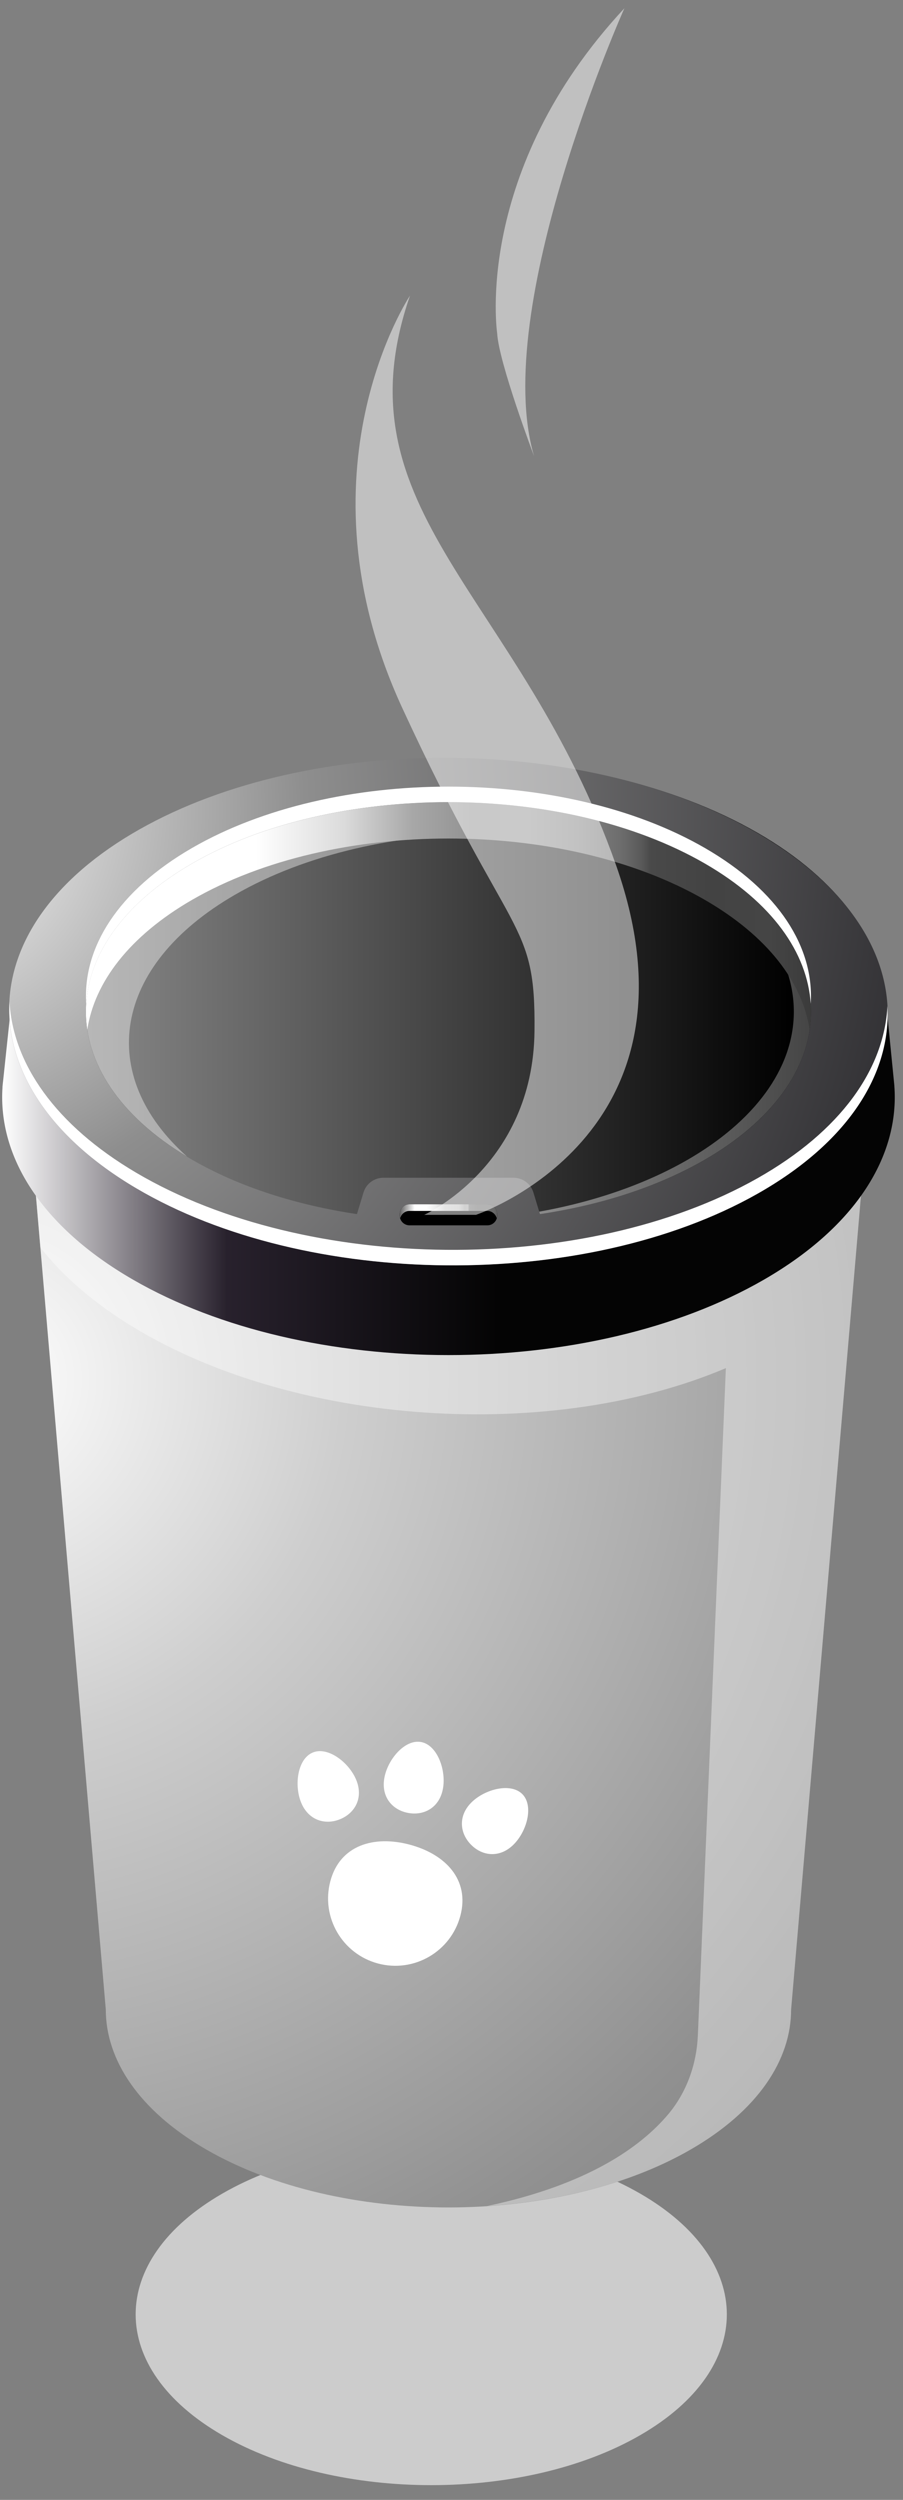 <svg width="60" height="166" viewBox="0 0 60 166" fill="none" xmlns="http://www.w3.org/2000/svg">
<rect x="0" y="0" width="60" height="166" fill="#808080" stroke="none"/>
<path opacity="0.6" d="M42.542 161.701C34.872 166.129 22.436 166.129 14.766 161.701C7.096 157.273 7.096 150.093 14.766 145.665C22.436 141.237 34.872 141.237 42.542 145.665C50.212 150.093 50.212 157.272 42.542 161.701Z" fill="white"/>
<path d="M57.768 72.867H1.826L7.029 133.436C7.029 136.8 9.252 140.164 13.698 142.731C22.59 147.865 37.006 147.865 45.897 142.731C50.343 140.164 52.566 136.8 52.565 133.436L57.768 72.867Z" fill="url(#paint0_radial_2264_2215)"/>
<path opacity="0.4" d="M57.768 72.867H1.826L2.682 82.832C3.964 84.476 5.689 86.052 7.867 87.496C18.557 94.587 36.195 95.954 48.231 90.847L46.37 135.147C46.289 137.078 45.622 138.956 44.371 140.429C42.559 142.562 39.068 145.071 32.357 146.49C37.304 146.169 42.105 144.922 45.898 142.732C50.344 140.165 52.567 136.801 52.566 133.437L56.739 84.862L57.768 72.867Z" fill="white"/>
<path opacity="0.4" d="M29.797 89.017C45.245 89.017 57.768 81.787 57.768 72.868C57.768 63.949 45.245 56.719 29.797 56.719C14.349 56.719 1.826 63.949 1.826 72.868C1.826 81.787 14.349 89.017 29.797 89.017Z" fill="white"/>
<path opacity="0.4" d="M29.797 81.086C43.103 81.086 53.889 74.858 53.889 67.176C53.889 59.493 43.103 53.266 29.797 53.266C16.491 53.266 5.705 59.493 5.705 67.176C5.705 74.858 16.491 81.086 29.797 81.086Z" fill="white"/>
<path d="M59.425 72.108L59.428 72.112L59.423 72.063C59.421 72.035 59.417 72.008 59.415 71.98L58.878 66.557L58.855 66.618C58.615 62.513 55.788 58.449 50.361 55.316C39.004 48.759 20.591 48.759 9.235 55.316C3.671 58.529 0.84 62.719 0.729 66.929L0.722 66.915L0.21 71.744C0.196 71.87 0.179 71.995 0.17 72.121L0.162 72.2L0.167 72.196C-0.14 76.797 2.743 81.455 8.827 84.967C20.409 91.654 39.188 91.654 50.771 84.967C56.891 81.433 59.774 76.738 59.425 72.108Z" fill="url(#paint1_linear_2264_2215)"/>
<path d="M29.797 81.086C43.103 81.086 53.889 74.858 53.889 67.176C53.889 59.493 43.103 53.266 29.797 53.266C16.491 53.266 5.705 59.493 5.705 67.176C5.705 74.858 16.491 81.086 29.797 81.086Z" fill="url(#paint2_linear_2264_2215)"/>
<path d="M28.654 81.086C41.96 81.086 52.746 74.858 52.746 67.176C52.746 59.493 41.96 53.266 28.654 53.266C15.349 53.266 4.562 59.493 4.562 67.176C4.562 74.858 15.349 81.086 28.654 81.086Z" fill="url(#paint3_linear_2264_2215)"/>
<path opacity="0.4" d="M15.618 59.412C25.026 53.98 40.281 53.98 49.689 59.412C49.809 59.481 49.909 59.557 50.026 59.627C49.118 58.818 48.059 58.049 46.831 57.34C37.422 51.908 22.168 51.908 12.76 57.34C3.471 62.703 3.371 71.349 12.423 76.796C6.379 71.407 7.438 64.135 15.618 59.412Z" fill="white"/>
<path d="M12.761 59.754C22.17 54.322 37.424 54.322 46.833 59.754C51.005 62.163 53.323 65.235 53.795 68.383C54.387 64.432 52.069 60.363 46.833 57.34C37.424 51.908 22.17 51.908 12.761 57.34C7.525 60.363 5.207 64.432 5.799 68.382C6.271 65.235 8.589 62.163 12.761 59.754Z" fill="url(#paint4_linear_2264_2215)"/>
<path d="M50.54 55.44C39.199 48.758 20.719 48.596 9.263 55.077C-2.193 61.556 -2.286 72.227 9.054 78.907C20.394 85.588 38.874 85.751 50.331 79.272C61.787 72.79 61.88 62.12 50.54 55.44ZM46.833 77.01C43.69 78.825 39.89 80.019 35.878 80.621L35.441 79.183C35.264 78.603 34.729 78.207 34.123 78.207H25.472C24.866 78.207 24.33 78.603 24.154 79.183L23.717 80.621C19.705 80.019 15.906 78.825 12.763 77.01C3.354 71.578 3.354 62.77 12.762 57.339C22.17 51.907 37.425 51.907 46.833 57.339C56.241 62.77 56.241 71.578 46.833 77.01Z" fill="url(#paint5_radial_2264_2215)"/>
<path d="M46.833 56.308C37.424 50.876 22.17 50.876 12.762 56.308C7.831 59.155 5.489 62.929 5.727 66.658C5.943 63.272 8.285 59.923 12.762 57.338C22.17 51.906 37.425 51.906 46.833 57.338C51.31 59.923 53.652 63.272 53.868 66.659C54.107 62.929 51.765 59.155 46.833 56.308Z" fill="white"/>
<path d="M50.331 78.239C38.874 84.719 20.395 84.557 9.054 77.875C3.658 74.696 0.856 70.613 0.63 66.508C0.407 70.953 3.206 75.459 9.054 78.905C20.395 85.586 38.874 85.749 50.331 79.269C56.334 75.873 59.212 71.325 58.964 66.804C58.755 70.98 55.88 75.101 50.331 78.239Z" fill="white"/>
<path d="M32.383 81.367H27.212C26.851 81.367 26.559 81.074 26.559 80.714V80.623C26.559 80.262 26.851 79.969 27.212 79.969H32.383C32.744 79.969 33.036 80.262 33.036 80.623V80.714C33.037 81.074 32.744 81.367 32.383 81.367Z" fill="black"/>
<path d="M32.383 79.969H27.212C26.851 79.969 26.559 80.262 26.559 80.623V80.714C26.559 80.776 26.578 80.831 26.594 80.888C26.671 80.614 26.913 80.409 27.212 80.409H32.383C32.682 80.409 32.924 80.614 33.001 80.888C33.017 80.831 33.036 80.776 33.036 80.714V80.623C33.037 80.261 32.744 79.969 32.383 79.969Z" fill="url(#paint6_linear_2264_2215)"/>
<path d="M30.589 127.213C29.955 129.598 27.507 131.018 25.121 130.384C22.736 129.75 21.316 127.302 21.95 124.917C22.584 122.532 24.834 121.856 27.22 122.49C29.606 123.124 31.223 124.828 30.589 127.213Z" fill="white"/>
<path d="M34.106 122.503C33.206 123.382 32.055 123.269 31.291 122.487C30.527 121.706 30.44 120.552 31.339 119.673C32.239 118.794 33.949 118.36 34.713 119.142C35.478 119.924 35.006 121.624 34.106 122.503Z" fill="white"/>
<path d="M29.433 118.763C29.213 120.002 28.21 120.579 27.134 120.387C26.058 120.196 25.316 119.308 25.537 118.069C25.757 116.83 26.897 115.483 27.973 115.675C29.049 115.867 29.654 117.525 29.433 118.763Z" fill="white"/>
<path d="M23.671 118.195C24.15 119.359 23.613 120.383 22.603 120.799C21.592 121.215 20.49 120.864 20.011 119.701C19.532 118.538 19.771 116.789 20.782 116.373C21.792 115.957 23.192 117.032 23.671 118.195Z" fill="white"/>
<path opacity="0.5" d="M31.629 80.669C31.629 80.669 47.269 75.428 40.936 57.457C34.603 39.486 22.274 34.009 27.241 19.633C27.241 19.633 19.457 31.271 26.731 47.017C34.005 62.763 35.6 60.954 35.515 68.485C35.413 77.432 28.186 80.67 28.186 80.67L31.629 80.669Z" fill="white"/>
<path opacity="0.5" d="M33.035 22.13C33.035 22.13 31.407 11.38 41.489 0.547C41.489 0.547 32.572 20.464 35.489 30.297C35.489 30.297 33.13 24.046 33.035 22.13Z" fill="white"/>
<defs>
<radialGradient id="paint0_radial_2264_2215" cx="0" cy="0" r="1" gradientUnits="userSpaceOnUse" gradientTransform="translate(-2.783 90.672) scale(165.349 165.349)">
<stop stop-color="white"/>
<stop offset="0.153" stop-color="#CECECE"/>
<stop offset="0.409" stop-color="#919191"/>
<stop offset="0.931" stop-color="#383838"/>
</radialGradient>
<linearGradient id="paint1_linear_2264_2215" x1="0.143" y1="70.191" x2="59.453" y2="70.191" gradientUnits="userSpaceOnUse">
<stop stop-color="white"/>
<stop offset="0.252" stop-color="#28212D"/>
<stop offset="0.556" stop-color="#040404"/>
</linearGradient>
<linearGradient id="paint2_linear_2264_2215" x1="5.705" y1="67.176" x2="53.889" y2="67.176" gradientUnits="userSpaceOnUse">
<stop stop-color="white"/>
<stop offset="1" stop-color="#454545"/>
</linearGradient>
<linearGradient id="paint3_linear_2264_2215" x1="4.562" y1="67.176" x2="52.746" y2="67.176" gradientUnits="userSpaceOnUse">
<stop stop-color="#8B8B8B"/>
<stop offset="1"/>
</linearGradient>
<linearGradient id="paint4_linear_2264_2215" x1="5.709" y1="60.825" x2="66.461" y2="60.825" gradientUnits="userSpaceOnUse">
<stop offset="0.186" stop-color="white"/>
<stop offset="0.282" stop-color="#DBDBDB"/>
<stop offset="0.358" stop-color="#A7A7A7"/>
<stop offset="0.424" stop-color="#929292"/>
<stop offset="0.482" stop-color="#959595"/>
<stop offset="0.536" stop-color="#858585"/>
<stop offset="0.585" stop-color="#6D6D6D"/>
<stop offset="0.607" stop-color="#5A5A5A"/>
<stop offset="0.618" stop-color="#494949"/>
<stop offset="0.683" stop-color="#434343"/>
<stop offset="0.748" stop-color="#454545"/>
<stop offset="0.812" stop-color="#373737"/>
<stop offset="0.876" stop-color="#2D2D2D"/>
<stop offset="0.939" stop-color="#202020"/>
<stop offset="1"/>
</linearGradient>
<radialGradient id="paint5_radial_2264_2215" cx="0" cy="0" r="1" gradientUnits="userSpaceOnUse" gradientTransform="translate(-7.259 53.407) scale(108.165 108.165)">
<stop stop-color="white"/>
<stop offset="0.252" stop-color="#8E8E8E"/>
<stop offset="0.736" stop-color="#1C1B1F"/>
</radialGradient>
<linearGradient id="paint6_linear_2264_2215" x1="25.984" y1="80.428" x2="34.389" y2="80.428" gradientUnits="userSpaceOnUse">
<stop/>
<stop offset="0.186" stop-color="white"/>
<stop offset="0.282" stop-color="white"/>
<stop offset="0.358" stop-color="#EBEBEB"/>
<stop offset="0.424" stop-color="#CCCCCC"/>
<stop offset="0.482" stop-color="#C7C7C7"/>
<stop offset="0.536" stop-color="#C2C2C2"/>
<stop offset="0.585" stop-color="#A3A3A3"/>
<stop offset="0.607" stop-color="#AAAAAA"/>
<stop offset="0.618" stop-color="#737373"/>
<stop offset="0.683" stop-color="#696969"/>
<stop offset="0.748" stop-color="#696969"/>
<stop offset="0.812" stop-color="#696969"/>
<stop offset="0.876" stop-color="#4F4F4F"/>
<stop offset="0.939" stop-color="#2D2D2D"/>
<stop offset="1"/>
</linearGradient>
</defs>
</svg>
